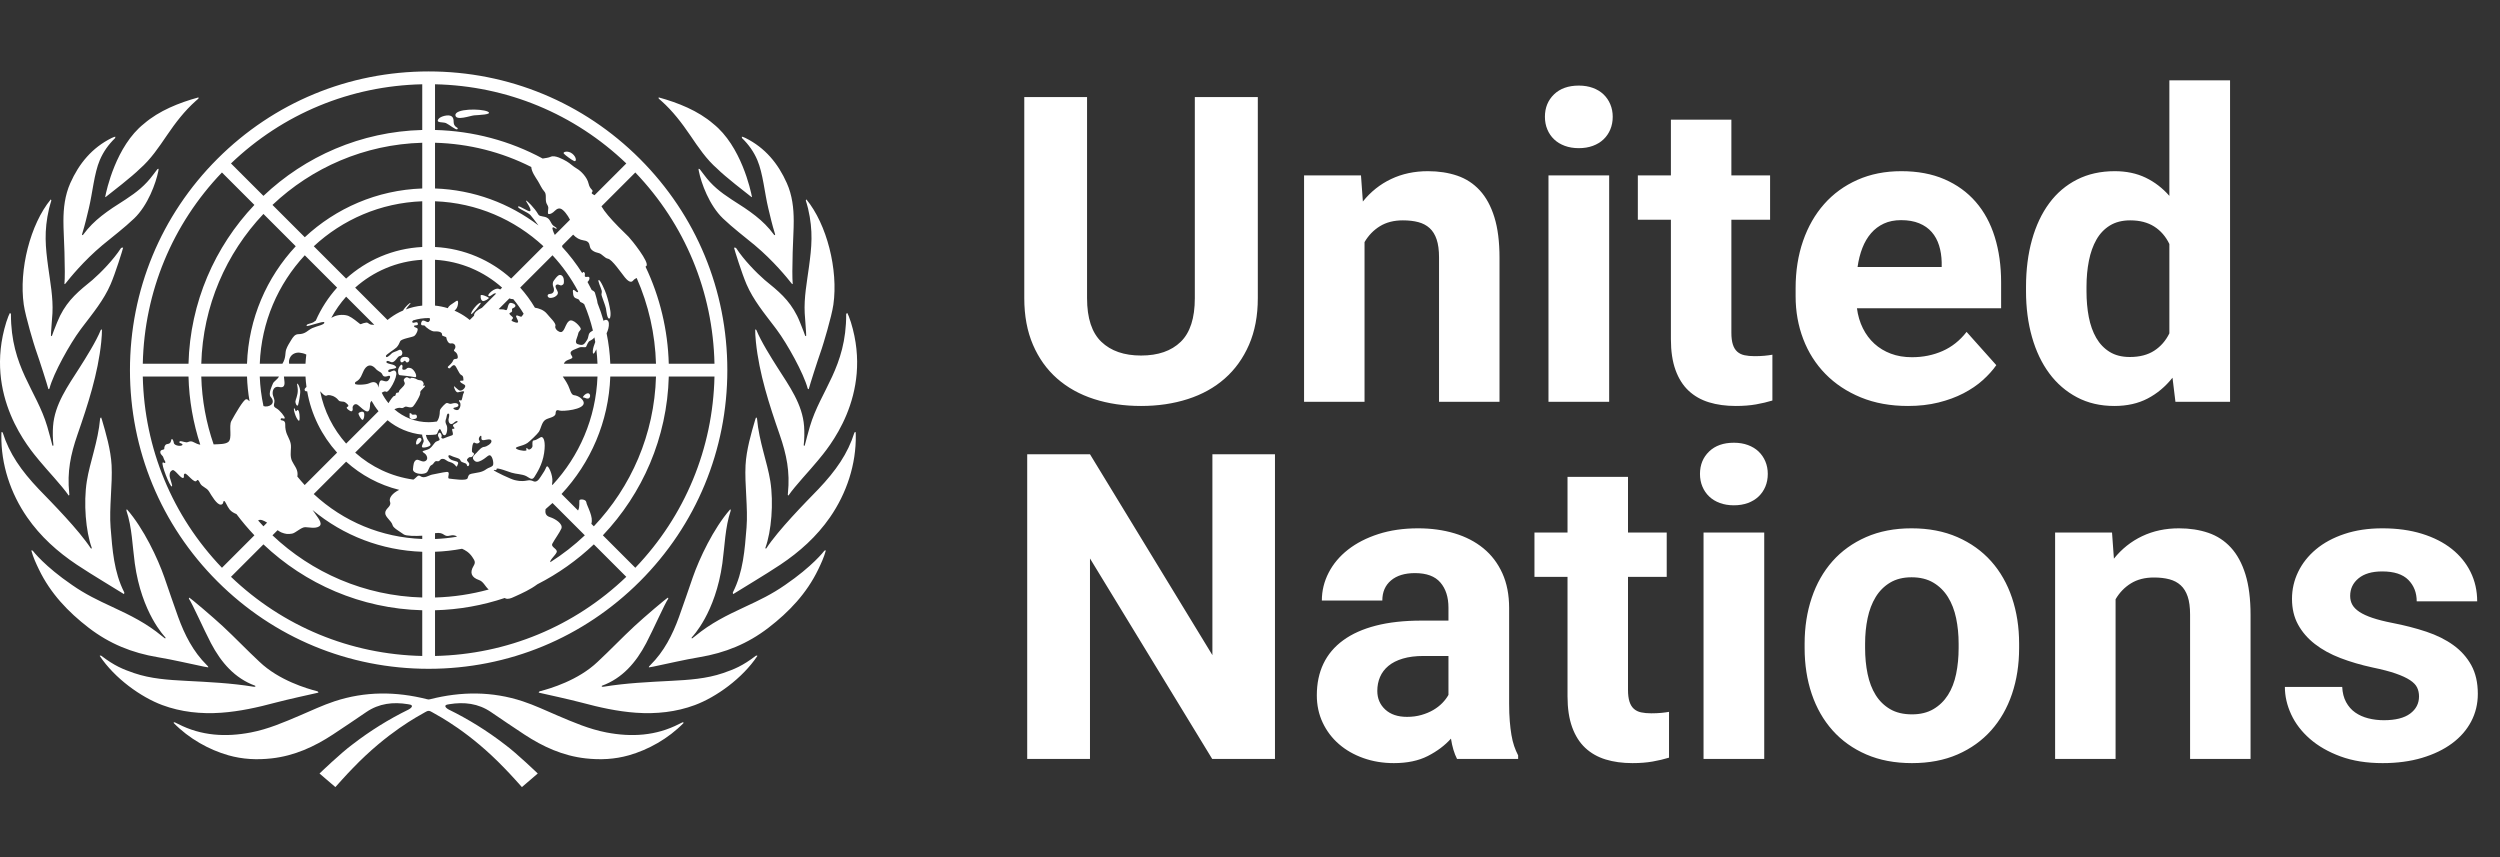 <?xml version="1.0" encoding="UTF-8"?>
<svg width="280px" height="96px" viewBox="0 0 280 96" version="1.1" xmlns="http://www.w3.org/2000/svg" xmlns:xlink="http://www.w3.org/1999/xlink">
    <rect x="0" y="0" width="280" height="96" fill="#333333" stroke="none"/>
    <title>Group 4</title>
    <g id="Symbols" stroke="none" stroke-width="1" fill="none" fill-rule="evenodd">
        <g id="Group-4" fill="#FFFFFF">
            <path d="M127.797,45.469 C129.688,45.469 131.434,45.211 133.035,44.695 C134.637,44.18 136.016,43.414 137.172,42.398 C138.328,41.383 139.234,40.121 139.891,38.613 C140.547,37.105 140.875,35.367 140.875,33.398 L140.875,33.398 L140.875,10.875 L133.82,10.875 L133.82,33.398 C133.82,35.633 133.293,37.262 132.238,38.285 C131.184,39.309 129.703,39.82 127.797,39.82 C125.906,39.82 124.426,39.309 123.355,38.285 C122.285,37.262 121.75,35.633 121.75,33.398 L121.75,33.398 L121.75,10.875 L114.719,10.875 L114.719,33.398 C114.719,35.367 115.043,37.105 115.691,38.613 C116.34,40.121 117.242,41.383 118.398,42.398 C119.555,43.414 120.934,44.18 122.535,44.695 C124.137,45.211 125.891,45.469 127.797,45.469 Z M152.828,45 L152.828,27.117 C153.266,26.367 153.84,25.773 154.551,25.336 C155.262,24.898 156.117,24.68 157.117,24.68 C157.773,24.68 158.352,24.746 158.852,24.879 C159.352,25.012 159.773,25.234 160.117,25.547 C160.461,25.859 160.723,26.281 160.902,26.812 C161.082,27.344 161.172,28.016 161.172,28.828 L161.172,28.828 L161.172,45 L167.945,45 L167.945,28.875 C167.945,27.078 167.754,25.562 167.371,24.328 C166.988,23.094 166.445,22.094 165.742,21.328 C165.039,20.562 164.195,20.012 163.211,19.676 C162.227,19.34 161.133,19.172 159.93,19.172 C158.414,19.172 157.039,19.465 155.805,20.051 C154.57,20.637 153.516,21.477 152.641,22.57 L152.641,22.57 L152.43,19.641 L146.055,19.641 L146.055,45 L152.828,45 Z M176.828,16.594 C177.406,16.594 177.93,16.508 178.398,16.336 C178.867,16.164 179.266,15.922 179.594,15.609 C179.922,15.297 180.176,14.926 180.355,14.496 C180.535,14.066 180.625,13.594 180.625,13.078 C180.625,12.578 180.535,12.113 180.355,11.684 C180.176,11.254 179.922,10.883 179.594,10.57 C179.266,10.258 178.867,10.016 178.398,9.844 C177.93,9.672 177.406,9.586 176.828,9.586 C175.656,9.586 174.73,9.914 174.051,10.57 C173.371,11.227 173.031,12.062 173.031,13.078 C173.031,13.594 173.121,14.066 173.301,14.496 C173.48,14.926 173.734,15.297 174.062,15.609 C174.391,15.922 174.789,16.164 175.258,16.336 C175.727,16.508 176.25,16.594 176.828,16.594 Z M180.227,45 L180.227,19.641 L173.43,19.641 L173.43,45 L180.227,45 Z M194.406,45.469 C195.25,45.469 196.004,45.41 196.668,45.293 C197.332,45.176 197.945,45.031 198.508,44.859 L198.508,44.859 L198.508,39.727 C198.258,39.773 197.965,39.812 197.629,39.844 C197.293,39.875 196.922,39.891 196.516,39.891 C196.078,39.891 195.699,39.855 195.379,39.785 C195.059,39.715 194.789,39.582 194.57,39.387 C194.352,39.191 194.188,38.922 194.078,38.578 C193.969,38.234 193.914,37.797 193.914,37.266 L193.914,37.266 L193.914,24.609 L198.25,24.609 L198.25,19.641 L193.914,19.641 L193.914,13.406 L187.141,13.406 L187.141,19.641 L183.438,19.641 L183.438,24.609 L187.141,24.609 L187.141,37.992 C187.141,39.336 187.312,40.484 187.656,41.438 C188,42.391 188.488,43.164 189.121,43.758 C189.754,44.352 190.516,44.785 191.406,45.059 C192.297,45.332 193.297,45.469 194.406,45.469 Z M213.695,45.469 C214.93,45.469 216.066,45.34 217.105,45.082 C218.145,44.824 219.078,44.48 219.906,44.051 C220.734,43.621 221.453,43.133 222.062,42.586 C222.672,42.039 223.18,41.477 223.586,40.898 L223.586,40.898 L220.258,37.172 C219.508,38.141 218.609,38.855 217.562,39.316 C216.516,39.777 215.375,40.008 214.141,40.008 C213.266,40.008 212.477,39.875 211.773,39.609 C211.07,39.344 210.457,38.973 209.934,38.496 C209.41,38.02 208.98,37.445 208.645,36.773 C208.309,36.102 208.086,35.352 207.977,34.523 L207.977,34.523 L224.125,34.523 L224.125,31.641 C224.125,29.766 223.887,28.062 223.41,26.531 C222.934,25 222.223,23.691 221.277,22.605 C220.332,21.52 219.164,20.676 217.773,20.074 C216.383,19.473 214.773,19.172 212.945,19.172 C211.133,19.172 209.496,19.496 208.035,20.145 C206.574,20.793 205.332,21.695 204.309,22.852 C203.285,24.008 202.496,25.387 201.941,26.988 C201.387,28.59 201.109,30.352 201.109,32.273 L201.109,32.273 L201.109,33.188 C201.109,34.891 201.395,36.488 201.965,37.98 C202.535,39.473 203.363,40.773 204.449,41.883 C205.535,42.992 206.855,43.867 208.41,44.508 C209.965,45.148 211.727,45.469 213.695,45.469 Z M217.469,29.906 L208.047,29.906 C208.156,29.125 208.336,28.414 208.586,27.773 C208.836,27.133 209.16,26.582 209.559,26.121 C209.957,25.66 210.434,25.301 210.988,25.043 C211.543,24.785 212.188,24.656 212.922,24.656 C213.703,24.656 214.379,24.773 214.949,25.008 C215.52,25.242 215.988,25.57 216.355,25.992 C216.723,26.414 216.996,26.914 217.176,27.492 C217.355,28.07 217.453,28.695 217.469,29.367 L217.469,29.367 L217.469,29.906 Z M236.805,45.469 C238.227,45.469 239.469,45.191 240.531,44.637 C241.594,44.082 242.523,43.305 243.32,42.305 L243.32,42.305 L243.648,45 L249.766,45 L249.766,9 L242.969,9 L242.969,21.938 C242.203,21.062 241.316,20.383 240.309,19.898 C239.301,19.414 238.148,19.172 236.852,19.172 C235.273,19.172 233.867,19.484 232.633,20.109 C231.398,20.734 230.359,21.617 229.516,22.758 C228.672,23.898 228.027,25.266 227.582,26.859 C227.137,28.453 226.914,30.211 226.914,32.133 L226.914,32.133 L226.914,32.625 C226.914,34.469 227.137,36.176 227.582,37.746 C228.027,39.316 228.672,40.672 229.516,41.812 C230.359,42.953 231.395,43.848 232.621,44.496 C233.848,45.145 235.242,45.469 236.805,45.469 Z M238.539,39.984 C237.648,39.984 236.895,39.793 236.277,39.41 C235.66,39.027 235.16,38.504 234.777,37.84 C234.395,37.176 234.117,36.398 233.945,35.508 C233.773,34.617 233.688,33.656 233.688,32.625 L233.688,32.625 L233.688,32.133 C233.688,31.086 233.777,30.109 233.957,29.203 C234.137,28.297 234.418,27.508 234.801,26.836 C235.184,26.164 235.688,25.637 236.312,25.254 C236.938,24.871 237.695,24.68 238.586,24.68 C239.648,24.68 240.543,24.91 241.27,25.371 C241.996,25.832 242.562,26.484 242.969,27.328 L242.969,27.328 L242.969,37.336 C242.562,38.164 241.996,38.812 241.27,39.281 C240.543,39.75 239.633,39.984 238.539,39.984 Z M122.078,85 L122.078,62.547 L135.766,85 L142.797,85 L142.797,50.875 L135.789,50.875 L135.789,73.375 L122.078,50.875 L115.047,50.875 L115.047,85 L122.078,85 Z M156.109,85.469 C157.609,85.469 158.879,85.203 159.918,84.672 C160.957,84.141 161.82,83.492 162.508,82.727 C162.648,83.633 162.875,84.391 163.188,85 L163.188,85 L170.031,85 L170.031,84.602 C169.859,84.273 169.711,83.926 169.586,83.559 C169.461,83.191 169.359,82.777 169.281,82.316 C169.203,81.855 169.141,81.34 169.094,80.77 C169.047,80.199 169.023,79.555 169.023,78.836 L169.023,78.836 L169.023,68.102 C169.023,66.617 168.77,65.316 168.262,64.199 C167.754,63.082 167.047,62.152 166.141,61.41 C165.234,60.668 164.156,60.109 162.906,59.734 C161.656,59.359 160.297,59.172 158.828,59.172 C157.188,59.172 155.703,59.387 154.375,59.816 C153.047,60.246 151.914,60.828 150.977,61.562 C150.039,62.297 149.316,63.156 148.809,64.141 C148.301,65.125 148.047,66.164 148.047,67.258 L148.047,67.258 L154.82,67.258 C154.82,66.305 155.145,65.555 155.793,65.008 C156.441,64.461 157.336,64.188 158.477,64.188 C159.773,64.188 160.723,64.539 161.324,65.242 C161.926,65.945 162.227,66.883 162.227,68.055 L162.227,68.055 L162.227,69.508 L159.203,69.508 C157.266,69.508 155.566,69.695 154.105,70.07 C152.645,70.445 151.422,70.992 150.438,71.711 C149.453,72.43 148.715,73.305 148.223,74.336 C147.73,75.367 147.484,76.547 147.484,77.875 C147.484,78.984 147.703,80.004 148.141,80.934 C148.578,81.863 149.184,82.664 149.957,83.336 C150.73,84.008 151.645,84.531 152.699,84.906 C153.754,85.281 154.891,85.469 156.109,85.469 Z M157.586,80.289 C156.555,80.289 155.742,80.016 155.148,79.469 C154.555,78.922 154.258,78.227 154.258,77.383 C154.258,76.82 154.359,76.301 154.562,75.824 C154.766,75.348 155.078,74.934 155.5,74.582 C155.922,74.23 156.461,73.957 157.117,73.762 C157.773,73.566 158.547,73.469 159.438,73.469 L159.438,73.469 L162.227,73.469 L162.227,77.828 C162.055,78.141 161.824,78.445 161.535,78.742 C161.246,79.039 160.906,79.301 160.516,79.527 C160.125,79.754 159.684,79.938 159.191,80.078 C158.699,80.219 158.164,80.289 157.586,80.289 Z M182.828,85.469 C183.672,85.469 184.426,85.41 185.09,85.293 C185.754,85.176 186.367,85.031 186.93,84.859 L186.93,84.859 L186.93,79.727 C186.68,79.773 186.387,79.812 186.051,79.844 C185.715,79.875 185.344,79.891 184.938,79.891 C184.5,79.891 184.121,79.855 183.801,79.785 C183.48,79.715 183.211,79.582 182.992,79.387 C182.773,79.191 182.609,78.922 182.5,78.578 C182.391,78.234 182.336,77.797 182.336,77.266 L182.336,77.266 L182.336,64.609 L186.672,64.609 L186.672,59.641 L182.336,59.641 L182.336,53.406 L175.562,53.406 L175.562,59.641 L171.859,59.641 L171.859,64.609 L175.562,64.609 L175.562,77.992 C175.562,79.336 175.734,80.484 176.078,81.438 C176.422,82.391 176.91,83.164 177.543,83.758 C178.176,84.352 178.938,84.785 179.828,85.059 C180.719,85.332 181.719,85.469 182.828,85.469 Z M194.195,56.594 C194.773,56.594 195.297,56.508 195.766,56.336 C196.234,56.164 196.633,55.922 196.961,55.609 C197.289,55.297 197.543,54.926 197.723,54.496 C197.902,54.066 197.992,53.594 197.992,53.078 C197.992,52.578 197.902,52.113 197.723,51.684 C197.543,51.254 197.289,50.883 196.961,50.57 C196.633,50.258 196.234,50.016 195.766,49.844 C195.297,49.672 194.773,49.586 194.195,49.586 C193.023,49.586 192.098,49.914 191.418,50.57 C190.738,51.227 190.398,52.062 190.398,53.078 C190.398,53.594 190.488,54.066 190.668,54.496 C190.848,54.926 191.102,55.297 191.43,55.609 C191.758,55.922 192.156,56.164 192.625,56.336 C193.094,56.508 193.617,56.594 194.195,56.594 Z M197.594,85 L197.594,59.641 L190.797,59.641 L190.797,85 L197.594,85 Z M214.141,85.469 C216.062,85.469 217.766,85.145 219.25,84.496 C220.734,83.848 221.988,82.949 223.012,81.801 C224.035,80.652 224.812,79.293 225.344,77.723 C225.875,76.152 226.141,74.438 226.141,72.578 L226.141,72.578 L226.141,72.086 C226.141,70.242 225.875,68.531 225.344,66.953 C224.812,65.375 224.035,64.012 223.012,62.863 C221.988,61.715 220.727,60.812 219.227,60.156 C217.727,59.5 216.016,59.172 214.094,59.172 C212.188,59.172 210.488,59.5 208.996,60.156 C207.504,60.812 206.25,61.715 205.234,62.863 C204.219,64.012 203.445,65.375 202.914,66.953 C202.383,68.531 202.117,70.242 202.117,72.086 L202.117,72.086 L202.117,72.578 C202.117,74.438 202.383,76.152 202.914,77.723 C203.445,79.293 204.223,80.652 205.246,81.801 C206.27,82.949 207.527,83.848 209.02,84.496 C210.512,85.145 212.219,85.469 214.141,85.469 Z M214.141,80.008 C213.172,80.008 212.355,79.812 211.691,79.422 C211.027,79.031 210.488,78.504 210.074,77.84 C209.66,77.176 209.359,76.391 209.172,75.484 C208.984,74.578 208.891,73.609 208.891,72.578 L208.891,72.578 L208.891,72.086 C208.891,71.086 208.984,70.137 209.172,69.238 C209.359,68.34 209.66,67.551 210.074,66.871 C210.488,66.191 211.027,65.652 211.691,65.254 C212.355,64.855 213.156,64.656 214.094,64.656 C215.047,64.656 215.859,64.855 216.531,65.254 C217.203,65.652 217.75,66.191 218.172,66.871 C218.594,67.551 218.898,68.34 219.086,69.238 C219.273,70.137 219.367,71.086 219.367,72.086 L219.367,72.086 L219.367,72.578 C219.367,73.609 219.273,74.578 219.086,75.484 C218.898,76.391 218.594,77.176 218.172,77.84 C217.75,78.504 217.207,79.031 216.543,79.422 C215.879,79.812 215.078,80.008 214.141,80.008 Z M236.945,85 L236.945,67.117 C237.383,66.367 237.957,65.773 238.668,65.336 C239.379,64.898 240.234,64.68 241.234,64.68 C241.891,64.68 242.469,64.746 242.969,64.879 C243.469,65.012 243.891,65.234 244.234,65.547 C244.578,65.859 244.84,66.281 245.02,66.812 C245.199,67.344 245.289,68.016 245.289,68.828 L245.289,68.828 L245.289,85 L252.062,85 L252.062,68.875 C252.062,67.078 251.871,65.562 251.488,64.328 C251.105,63.094 250.562,62.094 249.859,61.328 C249.156,60.562 248.312,60.012 247.328,59.676 C246.344,59.34 245.25,59.172 244.047,59.172 C242.531,59.172 241.156,59.465 239.922,60.051 C238.688,60.637 237.633,61.477 236.758,62.57 L236.758,62.57 L236.547,59.641 L230.172,59.641 L230.172,85 L236.945,85 Z M266.852,85.469 C268.477,85.469 269.945,85.273 271.258,84.883 C272.57,84.492 273.691,83.953 274.621,83.266 C275.551,82.578 276.266,81.762 276.766,80.816 C277.266,79.871 277.516,78.836 277.516,77.711 C277.516,76.461 277.273,75.395 276.789,74.512 C276.305,73.629 275.637,72.879 274.785,72.262 C273.934,71.645 272.922,71.141 271.75,70.75 C270.578,70.359 269.305,70.031 267.93,69.766 C267.055,69.594 266.316,69.406 265.715,69.203 C265.113,69 264.629,68.777 264.262,68.535 C263.895,68.293 263.629,68.027 263.465,67.738 C263.301,67.449 263.219,67.117 263.219,66.742 C263.219,65.945 263.531,65.289 264.156,64.773 C264.781,64.258 265.664,64 266.805,64 C268.133,64 269.109,64.316 269.734,64.949 C270.359,65.582 270.672,66.383 270.672,67.352 L270.672,67.352 L277.445,67.352 C277.445,66.164 277.199,65.07 276.707,64.07 C276.215,63.07 275.512,62.207 274.598,61.48 C273.684,60.754 272.57,60.188 271.258,59.781 C269.945,59.375 268.469,59.172 266.828,59.172 C265.25,59.172 263.832,59.383 262.574,59.805 C261.316,60.227 260.254,60.801 259.387,61.527 C258.52,62.254 257.855,63.094 257.395,64.047 C256.934,65 256.703,66.008 256.703,67.07 C256.703,68.164 256.93,69.125 257.383,69.953 C257.836,70.781 258.465,71.508 259.27,72.133 C260.074,72.758 261.027,73.281 262.129,73.703 C263.23,74.125 264.43,74.477 265.727,74.758 C266.789,74.977 267.656,75.203 268.328,75.438 C269,75.672 269.531,75.918 269.922,76.176 C270.312,76.434 270.578,76.711 270.719,77.008 C270.859,77.305 270.93,77.633 270.93,77.992 C270.93,78.789 270.598,79.434 269.934,79.926 C269.27,80.418 268.289,80.664 266.992,80.664 C266.383,80.664 265.801,80.594 265.246,80.453 C264.691,80.312 264.203,80.094 263.781,79.797 C263.359,79.5 263.02,79.113 262.762,78.637 C262.504,78.16 262.359,77.594 262.328,76.938 L262.328,76.938 L255.906,76.938 C255.906,77.969 256.141,78.992 256.609,80.008 C257.078,81.023 257.777,81.938 258.707,82.75 C259.637,83.562 260.781,84.219 262.141,84.719 C263.5,85.219 265.07,85.469 266.852,85.469 Z" id="UnitedNations" fill-rule="nonzero"></path>
            <g id="Fill-4658-Copy">
                <path d="M15.992,40.739 L21.112,40.739 C21.291,33.86 24.069,27.614 28.492,22.952 L24.857,19.317 C19.294,25.127 16.168,32.684 15.992,40.739 L15.992,40.739 Z M25.87,18.306 L29.505,21.939 C34.169,17.514 40.413,14.738 47.292,14.557 L47.292,9.439 C39.238,9.613 31.682,12.741 25.87,18.306 L25.87,18.306 Z M48.008,35.621 C47.407,35.621 46.826,35.711 46.267,35.885 C46.194,35.966 46.137,36.032 46.18,36.093 C46.321,36.299 46.749,35.867 46.806,36.263 C46.848,36.553 46.331,36.34 46.378,36.553 C46.416,36.722 46.774,36.652 46.784,36.884 C46.791,37.1 46.567,37.52 46.395,37.631 C46.164,37.778 44.937,37.94 44.82,38.227 C44.716,38.476 44.609,38.698 44.418,38.904 C44.209,39.124 43.225,39.708 43.221,39.86 C43.216,40.22 43.695,39.761 43.827,39.621 C44.038,39.398 44.329,39.4 44.646,39.217 C45.081,38.97 45.248,39.838 44.781,39.87 C44.49,39.89 44.244,40.708 43.787,40.551 C43.672,40.511 43.347,40.31 43.277,40.518 C43.201,40.739 43.956,40.774 44.192,40.929 C44.795,41.328 43.735,41.299 43.566,41.408 C43.399,41.515 43.481,41.746 43.71,41.652 C43.931,41.56 44.232,41.329 44.369,41.706 C44.555,42.213 43.533,44.067 43.235,43.873 C43.074,43.766 42.905,43.917 42.754,43.982 C42.957,44.404 43.213,44.795 43.508,45.153 C43.708,44.82 44.025,44.352 44.16,44.348 C44.349,44.343 44.286,44.193 44.358,44.059 C44.445,43.897 44.671,44.067 44.687,43.846 C44.703,43.626 45.265,43.309 45.33,42.986 C45.364,42.81 45.156,42.638 45.241,42.494 C45.347,42.318 45.424,42.292 45.536,42.253 C45.648,42.215 45.916,42.481 45.998,42.365 C46.078,42.25 46.477,42.339 46.781,42.531 C46.918,42.618 47.188,42.518 47.353,42.752 C47.583,43.075 47.342,43.103 47.384,43.175 C47.424,43.246 47.524,43.135 47.584,43.194 C47.713,43.319 46.987,43.743 47.071,43.974 C47.151,44.205 46.455,45.344 46.264,45.525 C46.001,45.764 45.568,45.497 45.397,45.547 C45.213,45.599 45.176,45.756 44.893,45.687 C44.674,45.635 44.411,45.723 44.169,45.838 C45.195,46.738 46.538,47.287 48.008,47.287 C48.324,47.287 48.634,47.257 48.935,47.209 C49.124,46.966 49.201,46.668 49.241,46.363 C49.265,46.198 49.236,45.984 49.323,45.836 C49.399,45.711 49.874,45.125 50.065,45.133 C50.23,45.14 50.344,45.286 50.585,45.212 C51.05,45.065 51.338,45.189 51.343,45.389 C51.35,45.671 50.758,45.59 50.781,45.748 C50.798,45.858 51.228,46.025 51.368,45.863 C51.633,45.567 51.593,45.177 51.524,45.092 C51.338,44.856 51.35,44.759 51.618,44.851 C51.783,44.907 51.782,44.255 51.939,44.004 C52.153,43.667 51.542,43.903 51.288,43.94 C51.047,43.974 50.85,43.46 50.843,43.281 C50.838,43.15 51.298,43.739 51.531,43.751 C51.793,43.764 52.105,43.46 52.108,43.236 C52.113,43.013 51.608,42.983 51.531,42.71 C51.487,42.563 51.941,42.71 51.907,42.563 C51.877,42.434 51.952,42.126 51.666,42.002 C51.382,41.88 51.121,40.968 50.893,40.904 C50.691,40.851 50.522,41.124 50.398,41.226 C50.274,41.324 50.078,41.152 50.18,41.057 C50.327,40.921 50.667,40.628 50.737,40.397 C50.856,40.011 51.353,40.417 51.265,39.878 C51.169,39.294 50.671,39.406 50.901,39.125 C51.139,38.839 50.962,38.374 50.481,38.466 C50.259,38.508 50.025,38.146 50.001,37.833 C49.988,37.661 49.494,37.689 49.512,37.507 C49.553,37.134 48.994,37.095 48.654,37.12 C48.312,37.145 47.653,36.62 47.579,36.491 C47.507,36.362 47.034,36.607 47.189,36.106 C47.343,35.612 47.81,36.195 48.008,36.053 C48.219,35.9 48.153,35.745 48.12,35.626 C48.081,35.624 48.045,35.621 48.008,35.621 L48.008,35.621 Z M48.722,34.227 C49.209,34.275 49.688,34.374 50.157,34.518 C50.277,34.22 50.582,34.071 50.833,33.9 C51.129,33.7 51.343,33.474 51.301,34.019 C51.261,34.404 51.102,34.637 50.903,34.792 C51.405,35.012 51.882,35.284 52.326,35.612 C52.423,35.684 52.518,35.761 52.612,35.838 L53.104,35.346 C53.099,35.33 53.094,35.313 53.094,35.291 C53.104,35.012 53.507,34.68 53.976,34.476 L55.571,32.878 C55.536,32.871 55.497,32.864 55.45,32.858 C55.236,32.831 54.931,33.276 54.722,33.154 C54.486,33.015 55.427,32.187 55.847,32.346 C55.905,32.367 55.967,32.392 56.033,32.418 L56.235,32.215 C54.213,30.411 51.598,29.261 48.722,29.095 L48.722,34.227 Z M48.722,27.663 C51.991,27.83 54.965,29.141 57.249,31.201 L60.869,27.581 C57.653,24.597 53.403,22.716 48.722,22.542 L48.722,27.663 Z M48.722,21.109 C53.067,21.261 57.067,22.783 60.312,25.251 C59.944,24.766 59.574,24.266 59.402,24.081 C59.089,23.747 57.912,23.335 58.031,23.144 C58.148,22.952 59.194,23.787 59.376,23.64 C59.597,23.464 58.853,22.505 58.908,22.468 C58.985,22.418 59.869,23.271 60.3,24.035 C60.483,24.304 60.963,24.168 61.336,24.428 C61.666,24.66 61.689,25.029 61.966,25.268 C62.011,25.306 62.598,25.645 62.257,25.606 C62.158,25.594 62.007,25.385 61.894,25.492 C61.823,25.559 61.937,25.919 62.14,26.312 L63.84,24.61 C63.592,24.11 63.105,23.449 62.765,23.365 C62.414,23.28 62.2,23.574 61.957,23.775 C61.716,23.974 61.415,24.041 61.378,23.907 C61.335,23.755 61.427,23.384 61.408,23.226 C61.385,23.03 61.231,22.878 61.179,22.689 C61.057,22.244 61.239,21.748 60.968,21.452 C60.67,21.129 60.473,20.639 60.24,20.266 C59.986,19.861 59.529,19.233 59.502,18.703 C56.19,17.027 52.528,16.092 48.722,15.988 L48.722,21.109 Z M48.722,14.557 C53,14.669 57.107,15.772 60.782,17.757 C61.125,17.703 61.463,17.66 61.689,17.554 C62.146,17.342 63.042,17.826 63.475,18.077 C63.868,18.304 64.175,18.642 64.608,18.885 C65.052,19.134 65.765,19.849 65.922,20.57 C66.079,21.29 66.536,21.241 66.308,21.534 C66.193,21.678 66.369,21.735 66.586,21.864 L70.146,18.306 C64.334,12.741 56.777,9.613 48.722,9.439 L48.722,14.557 Z M71.155,19.317 L67.363,23.109 C67.711,23.715 68.364,24.478 69.284,25.415 C69.662,25.8 70.064,26.178 70.4,26.518 C70.722,26.845 72.79,29.417 72.39,29.79 C72.362,29.818 72.33,29.844 72.298,29.869 C73.908,33.248 74.802,36.973 74.902,40.739 L80.022,40.739 C79.848,32.684 76.72,25.127 71.155,19.317 L71.155,19.317 Z M80.022,42.169 L74.904,42.169 C74.722,49.048 71.947,55.292 67.522,59.956 L71.155,63.591 C76.72,57.779 79.848,50.224 80.022,42.169 L80.022,42.169 Z M55.621,52.516 C55.631,52.767 55.377,52.566 55.3,52.651 C55.223,52.735 57.313,53.714 57.643,53.769 C57.867,53.808 58.294,53.967 59.052,53.816 C59.559,53.716 59.699,53.95 59.935,53.94 C60.274,53.928 60.493,53.473 60.689,53.192 C61.206,52.452 61.109,52.353 61.246,52.238 C61.422,52.09 61.93,53.222 61.865,53.94 C61.853,54.054 61.842,54.159 61.825,54.261 L61.88,54.316 C64.864,51.101 66.745,46.849 66.919,42.169 L63.027,42.169 C63.162,42.39 63.395,42.677 63.639,43.18 C63.835,43.585 63.952,44.228 64.282,44.26 C64.816,44.31 65.363,44.75 65.38,45.122 C65.411,45.897 63.005,46.086 62.689,45.985 C62.422,45.902 62.247,45.883 62.228,46.3 C62.208,46.774 61.36,46.777 61.025,47.06 C60.65,47.376 60.608,47.957 60.357,48.36 C60.207,48.603 59.318,49.443 59.075,49.612 C58.496,50.017 57.407,50.037 57.905,50.305 C58.26,50.494 59.069,50.561 58.966,50.373 C58.849,50.157 59.028,50.137 59.164,50.313 C59.269,50.447 59.648,50.186 59.639,49.942 C59.633,49.712 59.581,49.336 59.795,49.322 C60.141,49.299 60.506,48.916 60.677,48.951 C60.873,48.991 61.137,49.426 60.94,50.75 C60.742,52.074 60.11,52.996 59.857,53.413 C59.584,53.856 59.313,53.518 58.946,53.329 C58.483,53.09 57.782,53.101 57.293,52.941 C57.033,52.857 55.614,52.32 55.621,52.516 L55.621,52.516 Z M57.487,33.507 C57.316,33.505 57.174,33.472 57.049,33.423 L55.852,34.62 C56.081,34.68 56.334,34.597 56.622,34.724 C56.94,34.863 56.784,33.833 57.271,33.927 C57.768,34.023 57.895,34.342 57.484,34.498 C57.154,34.605 57.566,34.879 57.167,35.015 C56.804,35.139 57.462,35.46 57.457,35.602 C57.45,35.8 56.96,35.873 57.696,36.101 C58.429,36.327 57.698,35.484 57.81,35.365 C57.946,35.221 58.339,35.592 58.446,35.428 C58.486,35.368 58.56,35.263 58.648,35.142 C58.305,34.565 57.917,34.017 57.487,33.507 L57.487,33.507 Z M61.88,28.592 L58.26,32.212 C58.883,32.903 59.435,33.658 59.91,34.463 C60.335,34.528 60.916,34.7 61.291,35.181 C61.555,35.524 62.32,36.207 62.203,36.513 C62.131,36.7 62.29,36.933 62.466,37.057 C62.732,37.242 62.921,37.239 63.067,37.052 C63.335,36.71 63.373,36.25 63.728,35.961 C64.16,35.602 65.048,36.635 65.048,36.824 C65.047,37.013 64.817,37.057 64.752,37.393 C64.662,37.85 64.268,38.397 64.715,38.55 C65.366,38.772 65.45,38.516 65.763,38.058 C65.907,37.847 65.875,37.507 66.031,37.298 C66.129,37.165 66.275,37.11 66.406,37.022 C66.161,36.007 65.837,35.022 65.437,34.078 C65.341,33.984 65.229,33.907 65.088,33.86 C64.856,33.783 64.986,33.574 64.68,33.479 C64.33,33.368 64.193,33.268 64.161,32.652 C64.136,32.155 64.58,32.814 64.692,32.729 C64.715,32.71 64.735,32.68 64.757,32.647 C63.975,31.169 63.006,29.807 61.88,28.592 L61.88,28.592 Z M63.186,40.673 C63.179,40.695 63.165,40.717 63.149,40.739 L66.919,40.739 C66.899,40.195 66.854,39.656 66.79,39.124 C66.759,39.179 66.727,39.236 66.702,39.289 C66.419,39.875 66.377,39.522 66.397,39.268 C66.424,38.943 66.548,38.638 66.668,38.305 C66.64,38.131 66.608,37.959 66.573,37.786 C66.461,37.947 66.297,38.061 66.042,38.188 C65.875,38.273 65.718,38.667 65.657,38.816 C65.584,38.996 65.169,38.774 64.829,38.938 C64.232,39.226 63.619,39.269 64.056,39.888 C64.335,40.283 63.386,40.173 63.186,40.673 L63.186,40.673 Z M62.342,61.861 C62.207,62.186 61.522,62.771 61.639,62.964 C63.022,62.085 64.315,61.078 65.5,59.956 L61.88,56.338 C61.627,56.574 61.366,56.802 61.102,57.024 C61.04,57.439 61.097,57.764 61.606,57.921 C62.156,58.092 63.073,58.651 62.879,59.191 C62.663,59.677 62.126,60.403 61.867,60.885 C61.648,61.295 62.504,61.471 62.342,61.861 L62.342,61.861 Z M66.23,58.666 L66.509,58.947 C70.677,54.542 73.292,48.655 73.471,42.169 L68.352,42.169 C68.175,47.244 66.133,51.851 62.891,55.327 L64.739,57.175 C64.752,57.15 64.764,57.125 64.777,57.098 C64.929,56.773 64.864,56.351 64.889,56.054 C64.906,55.859 65.611,55.906 65.661,56.226 C65.703,56.497 65.843,56.696 66.088,57.367 C66.265,57.851 66.349,58.296 66.23,58.666 L66.23,58.666 Z M62.98,27.574 C62.973,27.603 62.956,27.621 62.938,27.633 C63.781,28.543 64.539,29.532 65.209,30.585 C65.286,30.485 65.348,30.396 65.457,30.521 C65.637,30.727 65.267,31.102 65.805,31.005 C66.126,30.945 66.061,31.358 65.8,31.581 C65.965,31.879 66.124,32.18 66.275,32.486 C66.464,32.572 66.606,32.674 66.636,32.797 C66.722,33.157 66.886,33.556 66.926,33.954 C67.182,34.598 67.408,35.258 67.599,35.934 C67.863,35.708 68.159,35.83 68.191,36.207 C68.223,36.583 68.103,36.991 67.939,37.33 C68.168,38.436 68.31,39.574 68.352,40.739 L73.471,40.739 C73.379,37.423 72.636,34.145 71.306,31.131 C71.204,31.213 71.068,31.219 70.896,31.437 C70.636,31.765 70.218,31.355 69.987,31.069 C69.559,30.54 68.548,29.05 68.092,28.975 C67.713,28.913 67.43,28.419 67.03,28.337 C66.63,28.255 66.133,28.031 66.067,27.609 C65.999,27.178 65.842,26.998 65.398,26.93 C64.896,26.853 64.546,26.654 64.193,26.279 L62.968,27.504 C62.978,27.531 62.983,27.554 62.98,27.574 L62.98,27.574 Z M70.144,64.604 L66.509,60.969 C64.637,62.746 62.506,64.257 60.183,65.441 C59.418,66.018 58.483,66.438 57.777,66.759 C57.48,66.893 57.159,67.069 56.823,67.069 C56.714,67.069 56.622,67.034 56.526,66.975 C54.063,67.8 51.444,68.279 48.722,68.349 L48.722,73.469 C56.777,73.293 64.334,70.167 70.144,64.604 L70.144,64.604 Z M51.181,60.112 C51.014,59.931 50.674,59.918 50.433,59.983 C49.601,60.209 49.879,59.548 48.722,59.715 L48.722,60.368 C49.558,60.336 50.378,60.248 51.181,60.112 L51.181,60.112 Z M48.722,61.797 L48.722,66.92 C50.796,66.862 52.809,66.554 54.734,66.026 C54.334,65.687 54.152,65.136 53.656,64.967 C52.806,64.674 52.577,64.149 53.037,63.39 C53.285,62.979 53.188,62.818 52.895,62.381 C52.54,61.849 52.081,61.605 51.748,61.461 C50.761,61.645 49.753,61.762 48.722,61.797 L48.722,61.797 Z M48.399,53.155 C48.945,53.063 49.524,52.906 50.014,52.857 C50.553,52.803 49.993,53.57 50.312,53.602 C50.694,53.639 52.265,53.906 52.376,53.552 C52.466,53.259 52.488,53.126 52.826,53.054 C53.46,52.916 53.964,52.936 54.503,52.524 C54.697,52.375 55.099,52.321 55.214,52.102 C55.33,51.881 55.132,50.84 54.744,51.009 C54.555,51.093 54.327,51.362 53.924,51.567 C53.559,51.749 53.3,51.833 53.04,51.486 C52.803,51.17 53.179,50.922 53.373,50.71 C53.673,50.38 53.946,50.045 54.28,50.045 C54.409,50.045 55.1,49.702 55.042,49.389 C54.967,48.983 54.163,49.426 53.978,49.259 C53.847,49.143 53.976,48.85 53.874,48.805 C53.78,48.762 53.484,49.167 53.713,49.386 C53.832,49.5 53.521,49.816 53.173,49.588 C52.905,49.411 52.834,50.388 52.86,50.568 C52.883,50.747 53.251,50.696 53.007,51.019 C52.759,51.342 52.667,51.103 52.486,51.26 C52.267,51.453 52.217,51.528 52.486,51.806 C52.701,52.027 52.359,52.447 52.281,52.054 C52.227,51.793 51.678,51.871 51.574,51.575 C51.467,51.27 51.02,51.301 50.476,51.023 C50.065,50.812 50.118,51.434 50.816,51.593 C51.407,51.729 51.377,51.799 51.208,52.169 C51.069,52.474 51.096,51.937 50.391,51.749 C49.939,51.63 49.917,51.389 49.561,51.393 C49.201,51.398 49.32,51.739 48.938,51.649 C48.651,51.582 48.605,51.97 48.339,52.082 C48.015,52.221 48.035,52.807 47.705,52.969 C47.215,53.21 46.209,53.029 46.254,52.542 C46.301,52.057 46.323,51.694 46.604,51.523 C46.851,51.374 47.261,51.809 47.605,51.655 C47.964,51.496 47.874,51.113 47.656,50.867 C47.591,50.783 47.328,50.653 47.333,50.569 C47.338,50.469 47.852,50.42 48.112,50.246 C48.371,50.072 48.651,49.607 48.784,49.503 C48.927,49.393 49.204,49.364 49.23,49.262 C49.265,49.132 49.032,48.892 49.056,48.733 C49.077,48.573 49.134,48.45 49.258,48.459 C49.382,48.469 49.529,48.827 49.45,48.912 C49.36,49.009 49.514,49.175 49.683,49.105 C49.854,49.036 50.456,48.8 50.63,48.755 C50.87,48.691 50.572,48.153 50.649,48.055 C50.721,47.965 50.793,48.086 50.883,47.994 C50.975,47.902 50.696,47.811 50.741,47.615 C50.773,47.468 51.404,47.297 51.229,47.185 C51.057,47.073 50.823,47.399 50.684,47.46 C50.371,47.599 50.217,47.256 50.227,46.996 C50.234,46.869 50.404,46.422 50.254,46.335 C50.046,46.216 50.011,46.747 49.979,46.851 C49.929,47.009 49.795,47.207 50.025,47.637 C50.148,47.868 50.085,48.651 49.844,48.737 C49.588,48.83 49.474,48.34 49.353,48.137 C49.333,48.102 49.312,48.077 49.29,48.066 C49.288,48.064 49.286,48.062 49.283,48.062 C49.273,48.057 49.263,48.054 49.251,48.055 L49.251,48.055 C49.24,48.057 49.228,48.064 49.218,48.072 C49.215,48.074 49.211,48.079 49.208,48.081 C49.196,48.092 49.184,48.106 49.173,48.126 C49.153,48.156 49.119,48.211 49.092,48.258 C49.074,48.291 49.035,48.37 48.987,48.509 C48.957,48.596 48.902,48.648 48.804,48.67 C48.543,48.698 48.277,48.717 48.008,48.717 C47.902,48.717 47.799,48.715 47.697,48.71 C47.74,48.871 47.787,49.045 47.846,49.157 C47.988,49.426 48.259,49.642 48.214,49.84 C48.167,50.039 47.338,50.219 47.27,50.074 C47.186,49.893 47.479,49.53 47.456,49.366 C47.414,49.066 47.263,48.887 47.282,48.68 C45.819,48.532 44.482,47.953 43.406,47.066 L39.779,50.693 C41.568,52.286 43.817,53.372 46.302,53.716 C46.654,53.501 46.798,53.118 47.074,53.326 C47.516,53.659 48.048,53.215 48.399,53.155 L48.399,53.155 Z M47.292,59.998 C46.572,60.052 45.482,60.035 45.225,59.856 C44.687,59.484 44.046,59.12 43.975,58.832 C43.844,58.32 43.144,57.935 43.144,57.456 C43.144,56.922 43.879,56.748 43.683,56.207 C43.526,55.777 43.944,55.238 44.711,54.864 C42.465,54.311 40.432,53.208 38.766,51.706 L35.138,55.334 C38.472,58.432 42.739,60.196 47.292,60.365 L47.292,59.998 Z M47.292,61.799 C42.749,61.642 38.472,60.005 35.006,57.121 C35.084,57.215 35.153,57.307 35.205,57.396 C35.441,57.802 36.261,58.629 35.739,58.959 C35.305,59.233 34.587,59.049 34.186,59.043 C33.742,59.038 33.096,59.7 32.716,59.766 C32.233,59.848 31.957,59.811 31.503,59.628 C31.393,59.581 31.252,59.494 31.091,59.381 L30.516,59.956 C34.92,64.124 40.808,66.739 47.292,66.92 L47.292,61.799 Z M47.292,68.349 C40.413,68.17 34.169,65.394 29.505,60.969 L25.87,64.604 C31.682,70.167 39.238,73.293 47.292,73.469 L47.292,68.349 Z M22.543,42.169 C22.615,44.824 23.098,47.379 23.927,49.773 C23.957,49.771 23.985,49.769 24.015,49.769 C24.536,49.744 25.23,49.761 25.557,49.508 C26.062,49.12 25.595,47.729 25.912,47.148 C26.302,46.43 27.276,44.73 27.568,44.718 C27.828,44.708 27.816,44.901 27.948,44.933 C27.793,44.025 27.696,43.103 27.664,42.169 L22.543,42.169 Z M29.505,23.961 C25.338,28.367 22.722,34.253 22.543,40.739 L27.664,40.739 C27.84,35.664 29.881,31.057 33.123,27.581 L29.505,23.961 Z M47.292,21.109 L47.292,15.988 C40.808,16.167 34.92,18.785 30.516,22.952 L34.136,26.57 C37.61,23.327 42.217,21.287 47.292,21.109 L47.292,21.109 Z M47.292,27.663 L47.292,22.542 C42.612,22.716 38.361,24.597 35.145,27.581 L38.766,31.201 C41.049,29.141 44.021,27.83 47.292,27.663 L47.292,27.663 Z M42.398,43.42 C42.398,43.39 42.401,43.356 42.405,43.324 C42.405,43.314 42.405,43.306 42.406,43.299 C42.408,43.274 42.411,43.249 42.415,43.224 C42.416,43.214 42.418,43.204 42.418,43.194 C42.421,43.177 42.423,43.162 42.425,43.147 C42.428,43.137 42.428,43.13 42.43,43.12 C42.431,43.112 42.433,43.102 42.435,43.093 C42.44,43.06 42.447,43.026 42.455,42.995 L42.455,42.993 C42.462,42.963 42.468,42.933 42.478,42.906 C42.48,42.894 42.483,42.887 42.485,42.879 C42.492,42.859 42.498,42.839 42.505,42.821 C42.508,42.81 42.512,42.802 42.515,42.794 C42.524,42.775 42.53,42.759 42.539,42.744 C42.544,42.737 42.545,42.728 42.55,42.722 C42.562,42.7 42.574,42.68 42.587,42.663 C42.634,42.605 42.698,42.593 42.771,42.603 C42.898,42.621 43.057,42.703 43.213,42.712 C43.325,42.718 43.434,42.685 43.529,42.563 C43.573,42.506 43.613,42.442 43.641,42.38 C43.672,42.318 43.692,42.257 43.692,42.206 C43.692,42.181 43.688,42.158 43.68,42.139 C43.653,42.086 43.58,42.067 43.434,42.118 C43.404,42.128 43.375,42.138 43.345,42.146 C43.285,42.161 43.225,42.173 43.168,42.176 C43.139,42.176 43.113,42.176 43.086,42.171 C43.006,42.159 42.935,42.124 42.882,42.051 C42.865,42.027 42.848,41.999 42.835,41.965 C42.82,41.923 42.8,41.887 42.775,41.853 C42.684,41.721 42.552,41.656 42.413,41.574 C42.344,41.532 42.274,41.488 42.206,41.43 C42.172,41.4 42.139,41.368 42.107,41.331 C42.082,41.301 42.057,41.274 42.031,41.247 C42.021,41.237 42.011,41.229 42.001,41.219 C41.985,41.202 41.968,41.187 41.951,41.17 C41.938,41.16 41.924,41.149 41.913,41.139 C41.898,41.127 41.883,41.115 41.869,41.103 C41.854,41.092 41.839,41.082 41.822,41.07 C41.811,41.063 41.797,41.053 41.784,41.045 C41.767,41.035 41.75,41.025 41.732,41.016 C41.722,41.01 41.71,41.005 41.698,41 C41.68,40.99 41.66,40.981 41.642,40.973 C41.632,40.97 41.623,40.968 41.615,40.965 C41.591,40.958 41.57,40.949 41.546,40.944 C41.543,40.944 41.538,40.944 41.534,40.943 C41.362,40.911 41.185,40.954 41.011,41.124 C41.009,41.124 41.006,41.127 41.004,41.129 C40.977,41.155 40.95,41.185 40.922,41.219 C40.919,41.222 40.917,41.226 40.914,41.229 C40.887,41.264 40.86,41.299 40.833,41.341 C40.832,41.344 40.83,41.348 40.827,41.351 C40.8,41.393 40.773,41.44 40.746,41.488 C40.689,41.59 40.637,41.706 40.586,41.841 C40.169,42.931 39.688,42.598 39.767,42.986 C39.777,43.031 39.893,43.063 40.063,43.077 C40.132,43.082 40.209,43.085 40.289,43.085 C40.371,43.085 40.458,43.083 40.545,43.077 C40.634,43.073 40.723,43.065 40.81,43.053 C40.853,43.048 40.895,43.041 40.937,43.035 C40.962,43.031 40.986,43.026 41.011,43.023 C41.034,43.018 41.057,43.013 41.081,43.008 C41.101,43.003 41.123,42.998 41.143,42.995 C41.17,42.988 41.195,42.98 41.218,42.973 C41.235,42.969 41.25,42.964 41.263,42.959 C41.302,42.948 41.339,42.934 41.37,42.919 C41.426,42.894 41.483,42.871 41.538,42.852 C41.541,42.852 41.541,42.852 41.544,42.851 C41.598,42.834 41.652,42.821 41.702,42.81 C41.811,42.79 41.911,42.792 41.988,42.821 C42.045,42.841 42.162,42.889 42.247,43.011 C42.316,43.11 42.381,43.282 42.398,43.42 L42.398,43.42 Z M38.768,49.682 L42.395,46.056 C42.098,45.696 41.839,45.306 41.615,44.894 C41.615,44.894 41.615,44.896 41.615,44.896 C41.558,44.961 41.509,45.03 41.481,45.093 C41.406,45.256 41.503,45.794 41.278,46.025 C40.989,46.325 40.211,45.366 39.965,45.287 C39.632,45.182 39.471,45.55 39.489,45.656 C39.535,45.932 39.478,46.042 39.357,46.067 C39.237,46.091 38.629,45.677 38.9,45.574 C39.217,45.453 38.818,45.18 38.681,45.075 C38.447,44.894 38.08,45.063 37.908,44.822 C37.724,44.564 37.376,44.379 37.268,44.347 C37.197,44.327 36.84,44.176 36.606,44.298 C36.423,44.397 36.226,44.196 36.089,44.062 C36.012,43.989 35.936,43.903 35.856,43.82 C36.288,46.042 37.317,48.054 38.768,49.682 L38.768,49.682 Z M33.55,39.498 C33.148,39.457 32.741,39.624 32.526,39.972 C32.375,40.213 32.333,40.484 32.385,40.739 L34.216,40.739 C34.233,40.392 34.264,40.049 34.308,39.711 C34.072,39.587 33.791,39.524 33.55,39.498 L33.55,39.498 Z M37.103,35.601 C37.151,35.579 37.202,35.556 37.252,35.525 C37.873,35.171 38.689,35.239 39.037,35.39 C39.486,35.586 40.058,36.084 40.319,36.282 C40.432,36.369 40.485,36.21 41.014,36.13 C41.233,36.098 41.283,36.319 41.598,36.364 C41.724,36.381 41.827,36.387 41.923,36.381 L38.768,33.226 C38.125,33.947 37.565,34.744 37.103,35.601 L37.103,35.601 Z M37.755,32.212 L34.136,28.592 C31.15,31.808 29.269,36.059 29.095,40.739 L31.63,40.739 C32.055,40.056 31.911,39.534 32.054,39.137 C32.189,38.757 32.413,38.411 32.623,38.069 C32.81,37.77 33.023,37.43 33.413,37.428 C34.241,37.423 34.445,36.991 34.969,36.75 C35.493,36.511 36.422,36.369 36.316,36.094 C36.244,35.91 34.38,36.633 34.341,36.493 C34.269,36.245 34.929,36.268 35.205,36.019 C35.26,35.967 35.314,35.937 35.366,35.91 C35.965,34.55 36.771,33.303 37.755,32.212 L37.755,32.212 Z M28.959,58.268 C28.942,58.278 28.926,58.283 28.907,58.291 C29.103,58.512 29.302,58.731 29.505,58.947 L29.915,58.535 C29.53,58.294 29.177,58.14 28.959,58.268 L28.959,58.268 Z M30.308,44.437 C30.01,44.096 30.506,43.123 30.579,42.931 C30.66,42.73 31.11,42.469 31.245,42.169 L29.093,42.169 C29.135,43.294 29.277,44.4 29.51,45.482 C30.025,45.671 31.018,45.249 30.308,44.437 L30.308,44.437 Z M33.326,53.073 C33.327,53.175 33.322,53.275 33.302,53.369 C33.568,53.695 33.839,54.017 34.126,54.325 L37.755,50.695 C36.047,48.8 34.855,46.434 34.402,43.816 C34.293,43.845 34.196,43.83 34.136,43.726 C34.062,43.597 34.169,43.468 34.326,43.339 C34.273,42.953 34.236,42.563 34.216,42.169 L31.799,42.169 C31.823,42.553 31.978,43.107 31.724,43.301 C31.515,43.46 31.218,43.299 31.029,43.324 C30.566,43.386 30.46,43.947 30.583,44.327 C30.663,44.583 30.775,44.78 30.73,45.056 C30.69,45.316 30.549,45.517 30.957,45.734 C31.334,45.93 31.941,46.702 31.891,46.834 C31.826,47.006 31.454,46.675 31.431,46.984 C31.416,47.174 31.982,46.931 31.948,47.575 C31.93,47.948 32.023,48.358 32.131,48.616 C32.355,49.152 32.613,49.503 32.589,50.107 C32.572,50.608 32.484,51.153 32.703,51.625 C32.929,52.109 33.324,52.502 33.326,53.073 L33.326,53.073 Z M45.978,33.935 C46.013,33.991 45.641,34.327 45.452,34.655 C46.045,34.433 46.661,34.29 47.292,34.228 L47.292,29.095 C44.416,29.261 41.801,30.411 39.779,32.215 L43.402,35.838 C43.819,35.497 44.271,35.201 44.758,34.955 C44.885,34.893 45.012,34.834 45.141,34.781 C45.389,34.347 45.931,33.864 45.978,33.935 L45.978,33.935 Z M24.859,63.591 L28.494,59.956 C27.779,59.203 27.107,58.407 26.482,57.576 C26.201,57.464 25.915,57.309 25.717,57.064 C25.408,56.678 25.245,56.109 25.097,56.109 C24.949,56.11 25.085,56.47 24.753,56.519 C24.303,56.584 23.669,55.464 23.42,55.056 C23.127,54.576 22.646,54.572 22.41,54.122 C22.343,53.992 22.179,53.595 22.029,53.831 C21.779,54.231 20.926,52.959 20.707,53.046 C20.482,53.133 20.68,53.398 20.554,53.51 C20.31,53.727 19.59,52.536 19.321,52.656 C19.068,52.772 19.01,52.926 18.996,53.242 C18.981,53.57 19.388,54.415 19.246,54.48 C19.042,54.572 18.002,51.925 18.228,51.803 C18.357,51.736 18.337,51.925 18.481,51.838 C18.628,51.749 18.377,51.565 18.308,51.277 C18.237,50.978 17.977,50.971 17.954,50.641 C17.934,50.31 18.404,50.42 18.399,50.26 C18.394,50.099 18.436,49.917 18.568,49.801 C18.724,49.667 19.087,49.808 19.165,49.342 C19.232,48.946 19.433,49.314 19.473,49.609 C19.522,49.95 20.395,50.037 20.437,49.803 C20.464,49.654 20.084,49.659 20.084,49.528 C20.084,49.276 20.566,49.517 20.894,49.545 C21.036,49.557 21.294,49.326 21.622,49.495 C21.977,49.679 22.195,49.769 22.431,49.808 C21.641,47.393 21.18,44.829 21.112,42.169 L15.992,42.169 C16.168,50.224 19.294,57.779 24.859,63.591 L24.859,63.591 Z M14.555,41.453 C14.555,32.511 18.032,24.108 24.347,17.794 C30.661,11.478 39.064,8 48.008,8 C56.95,8 65.353,11.478 71.667,17.794 C77.982,24.108 81.461,32.511 81.461,41.453 C81.461,50.397 77.982,58.8 71.667,65.114 C65.353,71.429 56.95,74.906 48.008,74.906 C39.064,74.906 30.661,71.429 24.347,65.114 C18.032,58.8 14.555,50.397 14.555,41.453 L14.555,41.453 Z M33.382,45.361 C33.419,45.282 33.66,44.178 33.623,43.754 C33.585,43.334 33.361,42.936 33.304,42.966 C33.228,43.005 33.339,43.257 33.352,43.666 C33.372,44.277 33.083,44.785 33.083,44.986 C33.083,45.177 33.264,45.607 33.382,45.361 L33.382,45.361 Z M33.551,46.973 C33.573,46.745 33.555,46.081 33.396,45.953 C33.237,45.826 33.259,46.066 33.143,46.052 C33.056,46.042 33.063,45.734 32.952,45.736 C32.84,45.736 32.989,46.263 33.11,46.569 C33.228,46.876 33.525,47.378 33.551,46.973 L33.551,46.973 Z M40.602,47.025 C40.751,47.025 40.858,46.497 40.768,46.238 C40.674,45.979 40.197,46.173 40.154,46.293 C40.114,46.415 40.453,47.025 40.602,47.025 L40.602,47.025 Z M45.983,41.226 C45.501,41.1 45.598,41.376 45.302,41.408 C44.811,41.462 45.248,41.045 45.005,40.854 C44.9,40.77 44.612,41.19 44.59,41.453 C44.577,41.58 44.574,42.007 44.781,42.022 C44.989,42.034 46.082,42.159 46.446,42.241 C46.863,42.339 46.43,41.339 45.983,41.226 L45.983,41.226 Z M44.975,40.581 C45.215,40.581 45.206,40.401 45.345,40.409 C45.487,40.414 45.372,40.59 45.615,40.59 C45.857,40.59 46.11,39.967 45.333,39.967 C44.701,39.967 44.785,40.573 44.975,40.581 L44.975,40.581 Z M46.097,46.374 C46.058,46.23 45.807,46.253 45.869,46.385 C45.931,46.517 45.794,46.653 45.923,46.82 C46.093,47.001 46.458,46.979 46.644,46.829 C46.749,46.713 46.682,46.496 46.602,46.454 C46.461,46.385 46.135,46.517 46.097,46.374 L46.097,46.374 Z M54.617,12.494 C53.844,12.142 50.932,12.157 51.007,12.914 C51.071,13.561 52.689,12.954 53.107,12.919 C53.527,12.88 55.3,12.845 54.617,12.494 L54.617,12.494 Z M51.126,14.251 C50.552,13.879 51.032,13.367 50.573,13.024 C50.25,12.783 49.348,13.022 49.126,13.307 C48.738,13.809 49.626,13.643 49.949,13.786 C50.307,13.945 51.081,14.609 51.218,14.473 C51.353,14.34 51.189,14.309 51.126,14.251 L51.126,14.251 Z M64.302,18.035 C64.588,18.144 64.588,17.61 64.101,17.215 C63.619,16.821 62.975,17.012 63.149,17.206 C63.306,17.382 64.049,17.938 64.302,18.035 L64.302,18.035 Z M67.363,32.966 C67.354,33.127 67.82,34.247 67.867,34.551 C67.913,34.856 68.009,35.77 68.255,35.676 C68.41,35.616 68.395,35.057 68.362,34.839 C68.263,34.203 68.134,33.654 67.9,32.94 C67.776,32.56 67.237,31.32 67.058,31.363 C66.899,31.402 67.326,32.267 67.388,32.548 C67.43,32.731 67.371,32.802 67.363,32.966 L67.363,32.966 Z M61.572,32.918 C61.306,32.925 61.239,33.212 61.494,33.343 C61.609,33.403 61.972,33.348 62.138,33.244 C62.314,33.134 62.518,32.995 62.479,32.727 C62.458,32.565 62.078,32.105 62.277,31.927 C62.491,31.735 62.707,32.034 62.918,31.952 C63.174,31.854 63.15,31.706 63.159,31.489 C63.169,31.187 63.047,30.791 62.699,30.791 C62.437,30.791 61.986,31.487 61.966,31.529 C61.93,31.606 61.858,31.86 61.969,32.12 C62.125,32.481 62.064,32.905 61.572,32.918 L61.572,32.918 Z M65.845,44.046 C65.537,44.059 65.204,44.504 65.298,44.509 C65.519,44.521 65.688,44.68 65.865,44.64 C66.191,44.568 66.151,44.034 65.845,44.046 L65.845,44.046 Z M54.055,33.711 C54.202,33.788 54.851,33.435 54.731,33.34 C54.61,33.244 53.847,32.891 53.832,33.107 C53.81,33.457 53.906,33.634 54.055,33.711 L54.055,33.711 Z M53.844,33.922 C53.606,33.798 52.627,34.992 52.784,35.184 C52.855,35.261 53.931,33.979 53.844,33.922 L53.844,33.922 Z M47.151,49.399 C47.397,49.03 46.783,48.795 46.624,49.438 C46.473,50.035 46.903,49.768 47.151,49.399 L47.151,49.399 Z M11.78,22.068 C11.78,22.068 11.812,22.08 11.83,22.071 C11.838,22.068 11.847,22.058 11.855,22.051 C12.451,21.589 14.831,19.74 15.651,18.915 C16.888,17.841 17.788,16.487 18.7,15.15 C19.647,13.757 20.663,12.427 21.928,11.302 C22.032,11.21 22.109,11.146 22.215,11.053 C22.226,11.056 22.253,10.947 22.23,10.907 C20.054,11.506 17.811,12.4 16.124,13.859 C12.985,16.343 11.91,21.357 11.785,22.041 C11.783,22.051 11.78,22.068 11.78,22.068 L11.78,22.068 Z M7.258,30.399 C7.258,30.98 7.246,31.472 7.218,31.782 C7.218,31.783 7.219,31.782 7.219,31.783 C7.218,31.792 7.218,31.802 7.218,31.81 C7.214,31.842 7.31,31.782 7.31,31.782 C7.31,31.782 7.323,31.767 7.331,31.758 C7.829,31.126 9.368,29.218 11.48,27.45 C12.665,26.47 13.912,25.529 15.022,24.471 C16.563,22.997 17.463,20.51 17.731,19.166 C17.75,19.047 17.771,18.955 17.766,18.908 C17.738,18.897 17.642,18.93 17.629,18.947 C17.472,19.153 17.311,19.357 17.157,19.566 C16.258,20.783 15.314,21.519 14.076,22.333 C11.991,23.648 10.526,24.645 9.346,26.245 C9.338,26.257 9.328,26.269 9.318,26.282 C9.264,26.381 9.159,26.334 9.191,26.232 C9.549,25.071 9.703,24.346 9.952,23.325 C10.361,21.641 10.545,19.415 11.177,17.934 C11.576,16.995 12.146,16.196 12.879,15.479 C12.888,15.474 12.894,15.469 12.898,15.459 C12.928,15.37 12.911,15.302 12.908,15.305 C12.797,15.33 12.627,15.396 12.499,15.459 C10.315,16.545 8.854,18.303 7.872,20.513 C7.268,21.876 7.107,23.298 7.104,24.736 C7.104,25.218 7.119,25.701 7.141,26.183 C7.198,27.375 7.256,29.106 7.258,30.399 L7.258,30.399 Z M3.958,39.028 C4.513,40.62 5.26,42.976 5.422,43.584 C5.425,43.604 5.529,43.559 5.541,43.51 C5.986,41.811 7.835,38.499 8.993,36.946 C9.075,36.834 9.159,36.724 9.241,36.613 C10.394,35.092 11.623,33.611 12.387,31.842 C12.918,30.618 13.738,27.989 13.79,27.742 C13.791,27.732 13.76,27.73 13.721,27.735 C13.704,27.728 13.638,27.732 13.587,27.763 C13.574,27.77 13.562,27.78 13.551,27.792 C13.544,27.797 13.537,27.805 13.532,27.815 C12.709,29.082 11.301,30.535 10.357,31.353 C8.833,32.595 7.646,33.541 6.727,35.365 C6.629,35.559 6.511,35.828 6.396,36.111 C6.116,36.769 5.839,37.552 5.835,37.567 C5.825,37.617 5.738,37.691 5.706,37.596 C5.681,37.514 5.859,35.365 5.875,35.074 C5.962,33.326 5.628,31.613 5.393,29.88 C5.102,27.708 4.901,25.906 5.497,23.352 C5.537,23.178 5.586,23.005 5.638,22.835 C5.675,22.702 5.705,22.602 5.748,22.471 C5.755,22.45 5.721,22.348 5.685,22.334 C3.395,25.114 2.103,30.202 2.662,34.121 C2.86,35.504 3.842,38.698 3.958,39.028 L3.958,39.028 Z M7.691,55.496 C7.693,55.493 7.698,55.5 7.7,55.5 C7.783,55.438 7.777,55.416 7.752,55.218 C7.511,52.845 7.9,50.919 8.68,48.671 C9.845,45.316 10.972,41.853 11.338,38.317 C11.388,37.847 11.433,37.119 11.42,36.898 C11.39,36.884 11.291,36.946 11.286,36.958 C10.782,38.22 9.601,40.096 8.92,41.167 C7.613,43.224 6.121,45.269 5.942,47.739 C5.896,48.367 5.902,49.192 5.986,49.86 C5.986,49.875 5.961,49.94 5.907,49.923 C5.899,49.92 5.872,49.908 5.864,49.876 C5.706,49.276 5.526,48.554 5.295,47.778 C4.093,43.701 1.211,41.142 1.226,35.182 C1.218,35.156 1.149,35.052 1.109,35.052 C1.046,35.145 0.86,35.577 0.704,36.078 C-1.867,44.362 3.352,50.308 4.386,51.568 C5.342,52.733 6.895,54.346 7.691,55.496 L7.691,55.496 Z M8.598,63.243 C10.326,64.396 12.945,65.941 13.865,66.528 C13.868,66.532 13.88,66.533 13.88,66.533 C13.88,66.533 13.944,66.421 13.92,66.361 C13.915,66.349 13.912,66.336 13.905,66.324 C12.759,64.057 12.588,61.583 12.387,59.083 C12.215,56.919 12.612,54.214 12.499,52.112 C12.407,50.368 11.853,48.491 11.412,46.993 C11.351,46.794 11.326,46.757 11.325,46.748 C11.288,46.752 11.231,46.83 11.218,46.864 C11.213,46.876 11.216,46.877 11.214,46.891 C10.985,49.47 10.061,51.769 9.728,53.876 C9.335,56.346 9.614,59.535 10.27,61.337 C10.307,61.441 10.205,61.466 10.168,61.409 C8.808,59.339 5.864,56.353 4.334,54.775 C2.384,52.721 1.046,50.812 0.306,48.452 C0.301,48.435 0.2,48.363 0.177,48.375 C0.164,48.399 0.155,48.596 0.153,48.707 C0.098,52.008 1.179,55.249 3.042,57.938 C4.535,60.092 6.441,61.802 8.598,63.243 L8.598,63.243 Z M22.81,74.657 C22.951,74.687 23.095,74.709 23.316,74.747 C23.321,74.747 23.328,74.737 23.328,74.731 C23.321,74.675 23.302,74.64 23.302,74.64 C23.302,74.64 23.187,74.518 23.164,74.495 C21.624,72.97 20.677,71.094 19.95,69.092 C19.415,67.618 18.919,66.128 18.404,64.647 C17.673,62.554 16.106,59.208 14.225,57.054 C14.222,57.049 14.205,57.039 14.202,57.043 C14.18,57.073 14.145,57.136 14.161,57.193 C14.791,59.064 14.829,61.16 15.097,63.099 C15.867,68.657 18.427,71.28 18.513,71.377 C18.58,71.455 18.518,71.532 18.457,71.487 C18.345,71.404 18.25,71.333 18.138,71.24 C16.397,69.799 14.633,68.93 12.587,67.979 C10.946,67.218 9.561,66.557 8.068,65.516 C4.992,63.411 3.737,61.765 3.666,61.677 C3.621,61.642 3.551,61.638 3.507,61.655 C3.715,62.415 4.028,63.093 4.363,63.785 C5.648,66.45 7.619,68.532 9.947,70.321 C12.269,72.103 14.787,73.126 17.668,73.606 C19.393,73.894 21.097,74.304 22.81,74.657 L22.81,74.657 Z M24.767,79.827 C26.849,79.679 28.862,79.229 30.872,78.69 C32.177,78.342 34.725,77.788 35.605,77.587 C35.62,77.584 35.642,77.577 35.657,77.574 C35.665,77.574 35.669,77.569 35.665,77.561 C35.659,77.542 35.642,77.5 35.608,77.457 C35.597,77.444 35.545,77.423 35.518,77.417 C34.383,77.124 31.245,76.207 29.063,74.123 C27.667,72.826 26.353,71.44 24.958,70.143 C23.833,69.099 21.354,66.989 21.184,66.933 C21.16,66.954 21.15,67.051 21.159,67.061 C21.522,67.546 22.827,70.513 23.625,72.031 C24.777,74.224 26.307,75.969 28.559,76.794 C28.571,76.798 28.588,76.811 28.596,76.819 C28.648,76.875 28.576,76.941 28.417,76.916 C28.404,76.913 28.39,76.911 28.377,76.91 C25.851,76.5 23.379,76.389 20.817,76.254 C18.878,76.153 16.879,76.024 15.022,75.388 C13.788,74.963 12.829,74.585 11.341,73.442 C11.326,73.434 11.243,73.409 11.171,73.447 C11.166,73.449 11.171,73.46 11.174,73.467 C12.851,75.981 15.788,78.08 18.171,78.967 C20.268,79.748 22.513,79.986 24.767,79.827 L24.767,79.827 Z M74.072,11.302 C75.336,12.427 76.352,13.757 77.301,15.15 C78.211,16.487 79.111,17.842 80.35,18.915 C81.168,19.74 83.55,21.589 84.144,22.051 C84.154,22.06 84.162,22.068 84.171,22.071 C84.189,22.08 84.221,22.068 84.221,22.068 C84.221,22.068 84.217,22.051 84.216,22.041 C84.09,21.357 83.014,16.343 79.876,13.859 C78.188,12.4 75.947,11.506 73.771,10.907 C73.748,10.947 73.773,11.056 73.786,11.054 C73.891,11.146 73.967,11.21 74.072,11.302 L74.072,11.302 Z M83.12,15.479 C83.854,16.196 84.425,16.995 84.823,17.934 C85.456,19.415 85.64,21.641 86.048,23.325 C86.298,24.346 86.45,25.071 86.81,26.232 C86.842,26.334 86.736,26.381 86.681,26.282 C86.673,26.269 86.664,26.257 86.654,26.245 C85.474,24.645 84.01,23.648 81.925,22.333 C80.685,21.519 79.741,20.783 78.844,19.566 C78.688,19.357 78.529,19.153 78.372,18.947 C78.358,18.93 78.263,18.897 78.234,18.908 C78.229,18.955 78.251,19.047 78.27,19.166 C78.537,20.51 79.438,22.997 80.979,24.471 C82.089,25.529 83.335,26.47 84.519,27.45 C86.631,29.218 88.172,31.126 88.669,31.758 C88.676,31.767 88.691,31.782 88.691,31.782 C88.691,31.782 88.786,31.842 88.783,31.81 C88.783,31.802 88.783,31.792 88.781,31.783 C88.781,31.782 88.783,31.782 88.783,31.782 C88.755,31.472 88.743,30.98 88.743,30.399 C88.744,29.106 88.803,27.375 88.86,26.183 C88.882,25.701 88.898,25.218 88.897,24.736 C88.893,23.298 88.733,21.876 88.127,20.513 C87.146,18.303 85.685,16.545 83.501,15.459 C83.372,15.396 83.203,15.33 83.093,15.303 C83.089,15.302 83.073,15.37 83.105,15.459 C83.106,15.469 83.113,15.474 83.12,15.479 L83.12,15.479 Z M85.643,31.353 C84.699,30.535 83.292,29.082 82.469,27.815 C82.462,27.805 82.457,27.798 82.45,27.792 C82.438,27.78 82.427,27.77 82.413,27.763 C82.361,27.732 82.296,27.728 82.278,27.737 C82.241,27.73 82.209,27.732 82.211,27.742 C82.263,27.989 83.083,30.618 83.612,31.842 C84.378,33.611 85.607,35.092 86.76,36.613 C86.842,36.724 86.925,36.834 87.009,36.946 C88.164,38.499 90.013,41.811 90.46,43.51 C90.472,43.559 90.574,43.604 90.579,43.584 C90.741,42.976 91.489,40.62 92.043,39.03 C92.159,38.698 93.139,35.504 93.338,34.121 C93.897,30.202 92.605,25.114 90.316,22.334 C90.279,22.348 90.246,22.45 90.252,22.471 C90.296,22.602 90.324,22.702 90.363,22.835 C90.413,23.005 90.462,23.176 90.502,23.352 C91.099,25.906 90.898,27.708 90.606,29.88 C90.373,31.613 90.036,33.326 90.127,35.074 C90.14,35.365 90.319,37.514 90.293,37.596 C90.262,37.691 90.175,37.617 90.165,37.567 C90.162,37.552 89.884,36.769 89.605,36.113 C89.488,35.828 89.372,35.559 89.273,35.365 C88.355,33.541 87.166,32.595 85.643,31.353 L85.643,31.353 Z M90.137,49.876 C90.129,49.908 90.102,49.92 90.093,49.923 C90.04,49.94 90.013,49.875 90.015,49.86 C90.098,49.192 90.103,48.367 90.058,47.739 C89.879,45.269 88.388,43.224 87.081,41.167 C86.4,40.096 85.218,38.22 84.714,36.958 C84.709,36.946 84.611,36.884 84.581,36.898 C84.567,37.119 84.612,37.847 84.663,38.317 C85.027,41.853 86.154,45.316 87.32,48.671 C88.1,50.919 88.49,52.844 88.249,55.218 C88.224,55.416 88.217,55.438 88.299,55.498 C88.303,55.5 88.308,55.493 88.309,55.496 C89.106,54.346 90.659,52.733 91.613,51.568 C92.649,50.308 97.865,44.362 95.297,36.078 C95.141,35.577 94.955,35.145 94.892,35.052 C94.851,35.052 94.783,35.156 94.774,35.182 C94.789,41.142 91.908,43.701 90.704,47.778 C90.475,48.554 90.294,49.276 90.137,49.876 L90.137,49.876 Z M95.693,48.452 C94.955,50.812 93.616,52.721 91.667,54.775 C90.137,56.353 87.193,59.339 85.832,61.409 C85.794,61.466 85.692,61.441 85.73,61.337 C86.386,59.535 86.666,56.346 86.273,53.876 C85.938,51.769 85.016,49.47 84.786,46.891 C84.785,46.877 84.788,46.876 84.783,46.864 C84.77,46.83 84.713,46.752 84.676,46.748 C84.674,46.757 84.649,46.794 84.587,46.993 C84.145,48.491 83.592,50.368 83.501,52.112 C83.389,54.214 83.786,56.919 83.612,59.083 C83.411,61.583 83.24,64.057 82.094,66.324 C82.089,66.336 82.085,66.349 82.08,66.361 C82.057,66.421 82.12,66.533 82.12,66.533 C82.12,66.533 82.13,66.532 82.136,66.528 C83.054,65.941 85.675,64.396 87.402,63.243 C89.56,61.802 91.466,60.092 92.959,57.938 C94.82,55.249 95.902,52.008 95.847,48.707 C95.844,48.596 95.837,48.399 95.824,48.375 C95.8,48.363 95.7,48.435 95.693,48.452 L95.693,48.452 Z M92.333,61.677 C92.264,61.765 91.009,63.411 87.933,65.516 C86.44,66.557 85.054,67.218 83.414,67.979 C81.367,68.93 79.603,69.799 77.863,71.24 C77.751,71.333 77.655,71.404 77.542,71.487 C77.481,71.532 77.421,71.455 77.488,71.377 C77.573,71.28 80.132,68.657 80.904,63.099 C81.172,61.16 81.208,59.064 81.838,57.195 C81.856,57.136 81.821,57.073 81.799,57.043 C81.796,57.039 81.779,57.049 81.776,57.054 C79.895,59.207 78.328,62.554 77.597,64.647 C77.08,66.128 76.586,67.618 76.05,69.092 C75.324,71.094 74.375,72.972 72.835,74.495 C72.814,74.518 72.698,74.64 72.698,74.64 C72.698,74.64 72.678,74.675 72.671,74.731 C72.671,74.737 72.68,74.747 72.685,74.747 C72.904,74.709 73.048,74.687 73.19,74.657 C74.904,74.304 76.608,73.894 78.331,73.606 C81.213,73.126 83.73,72.103 86.053,70.321 C88.381,68.533 90.353,66.45 91.638,63.785 C91.973,63.093 92.286,62.415 92.493,61.655 C92.45,61.638 92.379,61.642 92.333,61.677 L92.333,61.677 Z M84.659,73.442 C83.171,74.585 82.212,74.963 80.977,75.388 C79.123,76.024 77.121,76.153 75.183,76.254 C72.621,76.389 70.149,76.5 67.624,76.91 C67.611,76.911 67.597,76.913 67.584,76.916 C67.425,76.941 67.353,76.875 67.403,76.819 C67.413,76.811 67.43,76.798 67.441,76.794 C69.692,75.969 71.222,74.224 72.375,72.031 C73.172,70.513 74.479,67.546 74.842,67.061 C74.849,67.051 74.84,66.954 74.817,66.933 C74.646,66.989 72.168,69.099 71.043,70.143 C69.647,71.44 68.333,72.826 66.936,74.123 C64.755,76.207 61.617,77.122 60.481,77.417 C60.456,77.423 60.404,77.444 60.392,77.457 C60.357,77.5 60.34,77.542 60.334,77.561 C60.332,77.569 60.335,77.574 60.344,77.574 C60.357,77.577 60.381,77.584 60.396,77.587 C61.276,77.788 63.823,78.342 65.129,78.69 C67.139,79.229 69.152,79.679 71.234,79.827 C73.488,79.986 75.732,79.748 77.828,78.967 C80.211,78.08 83.15,75.981 84.827,73.467 C84.83,73.46 84.835,73.449 84.83,73.447 C84.758,73.409 84.673,73.434 84.659,73.442 L84.659,73.442 Z M76.449,80.896 C76.494,80.886 76.556,80.935 76.578,80.96 C74.829,82.752 72.586,83.981 70.436,84.593 C68.839,85.047 67.231,85.122 65.585,84.938 C63.053,84.655 60.819,83.639 58.724,82.262 C57.469,81.437 56.227,80.593 54.987,79.748 C53.561,78.777 51.988,78.6 50.331,78.869 C49.434,78.967 50.115,79.398 50.252,79.467 C52.476,80.556 54.57,81.86 56.526,83.37 C57.857,84.345 60.228,86.633 60.228,86.633 L58.454,88.153 C58.454,88.153 57.1,86.635 56.51,86.046 C52.617,81.991 49.171,80.208 48.406,79.768 C48.272,79.691 48.143,79.618 48.008,79.618 C47.871,79.618 47.743,79.691 47.608,79.768 C46.845,80.208 43.397,81.991 39.504,86.046 C38.915,86.635 37.561,88.153 37.561,88.153 L35.786,86.633 C35.786,86.633 38.159,84.345 39.488,83.37 C41.444,81.86 43.538,80.556 45.762,79.467 C45.901,79.398 46.58,78.967 45.683,78.869 C44.028,78.6 42.455,78.777 41.029,79.748 C39.787,80.593 38.545,81.437 37.29,82.262 C35.195,83.639 32.962,84.655 30.429,84.938 C28.783,85.122 27.177,85.047 25.58,84.593 C23.428,83.981 21.18,82.745 19.431,80.953 C19.453,80.928 19.52,80.886 19.565,80.896 C19.714,80.961 19.805,81.008 19.95,81.084 C22.549,82.421 25.287,82.576 28.101,82.034 C30.024,81.664 31.809,80.894 33.598,80.13 C34.879,79.584 36.146,78.982 37.464,78.546 C40.885,77.417 44.351,77.43 47.83,78.312 C47.887,78.327 47.948,78.336 48.008,78.344 C48.066,78.336 48.127,78.327 48.184,78.312 C51.665,77.43 55.131,77.417 58.55,78.546 C59.87,78.982 61.135,79.584 62.417,80.13 C64.205,80.894 65.992,81.664 67.913,82.034 C70.728,82.576 73.466,82.421 76.065,81.084 C76.209,81.008 76.301,80.961 76.449,80.896 L76.449,80.896 Z"></path>
            </g>
        </g>
    </g>
</svg>